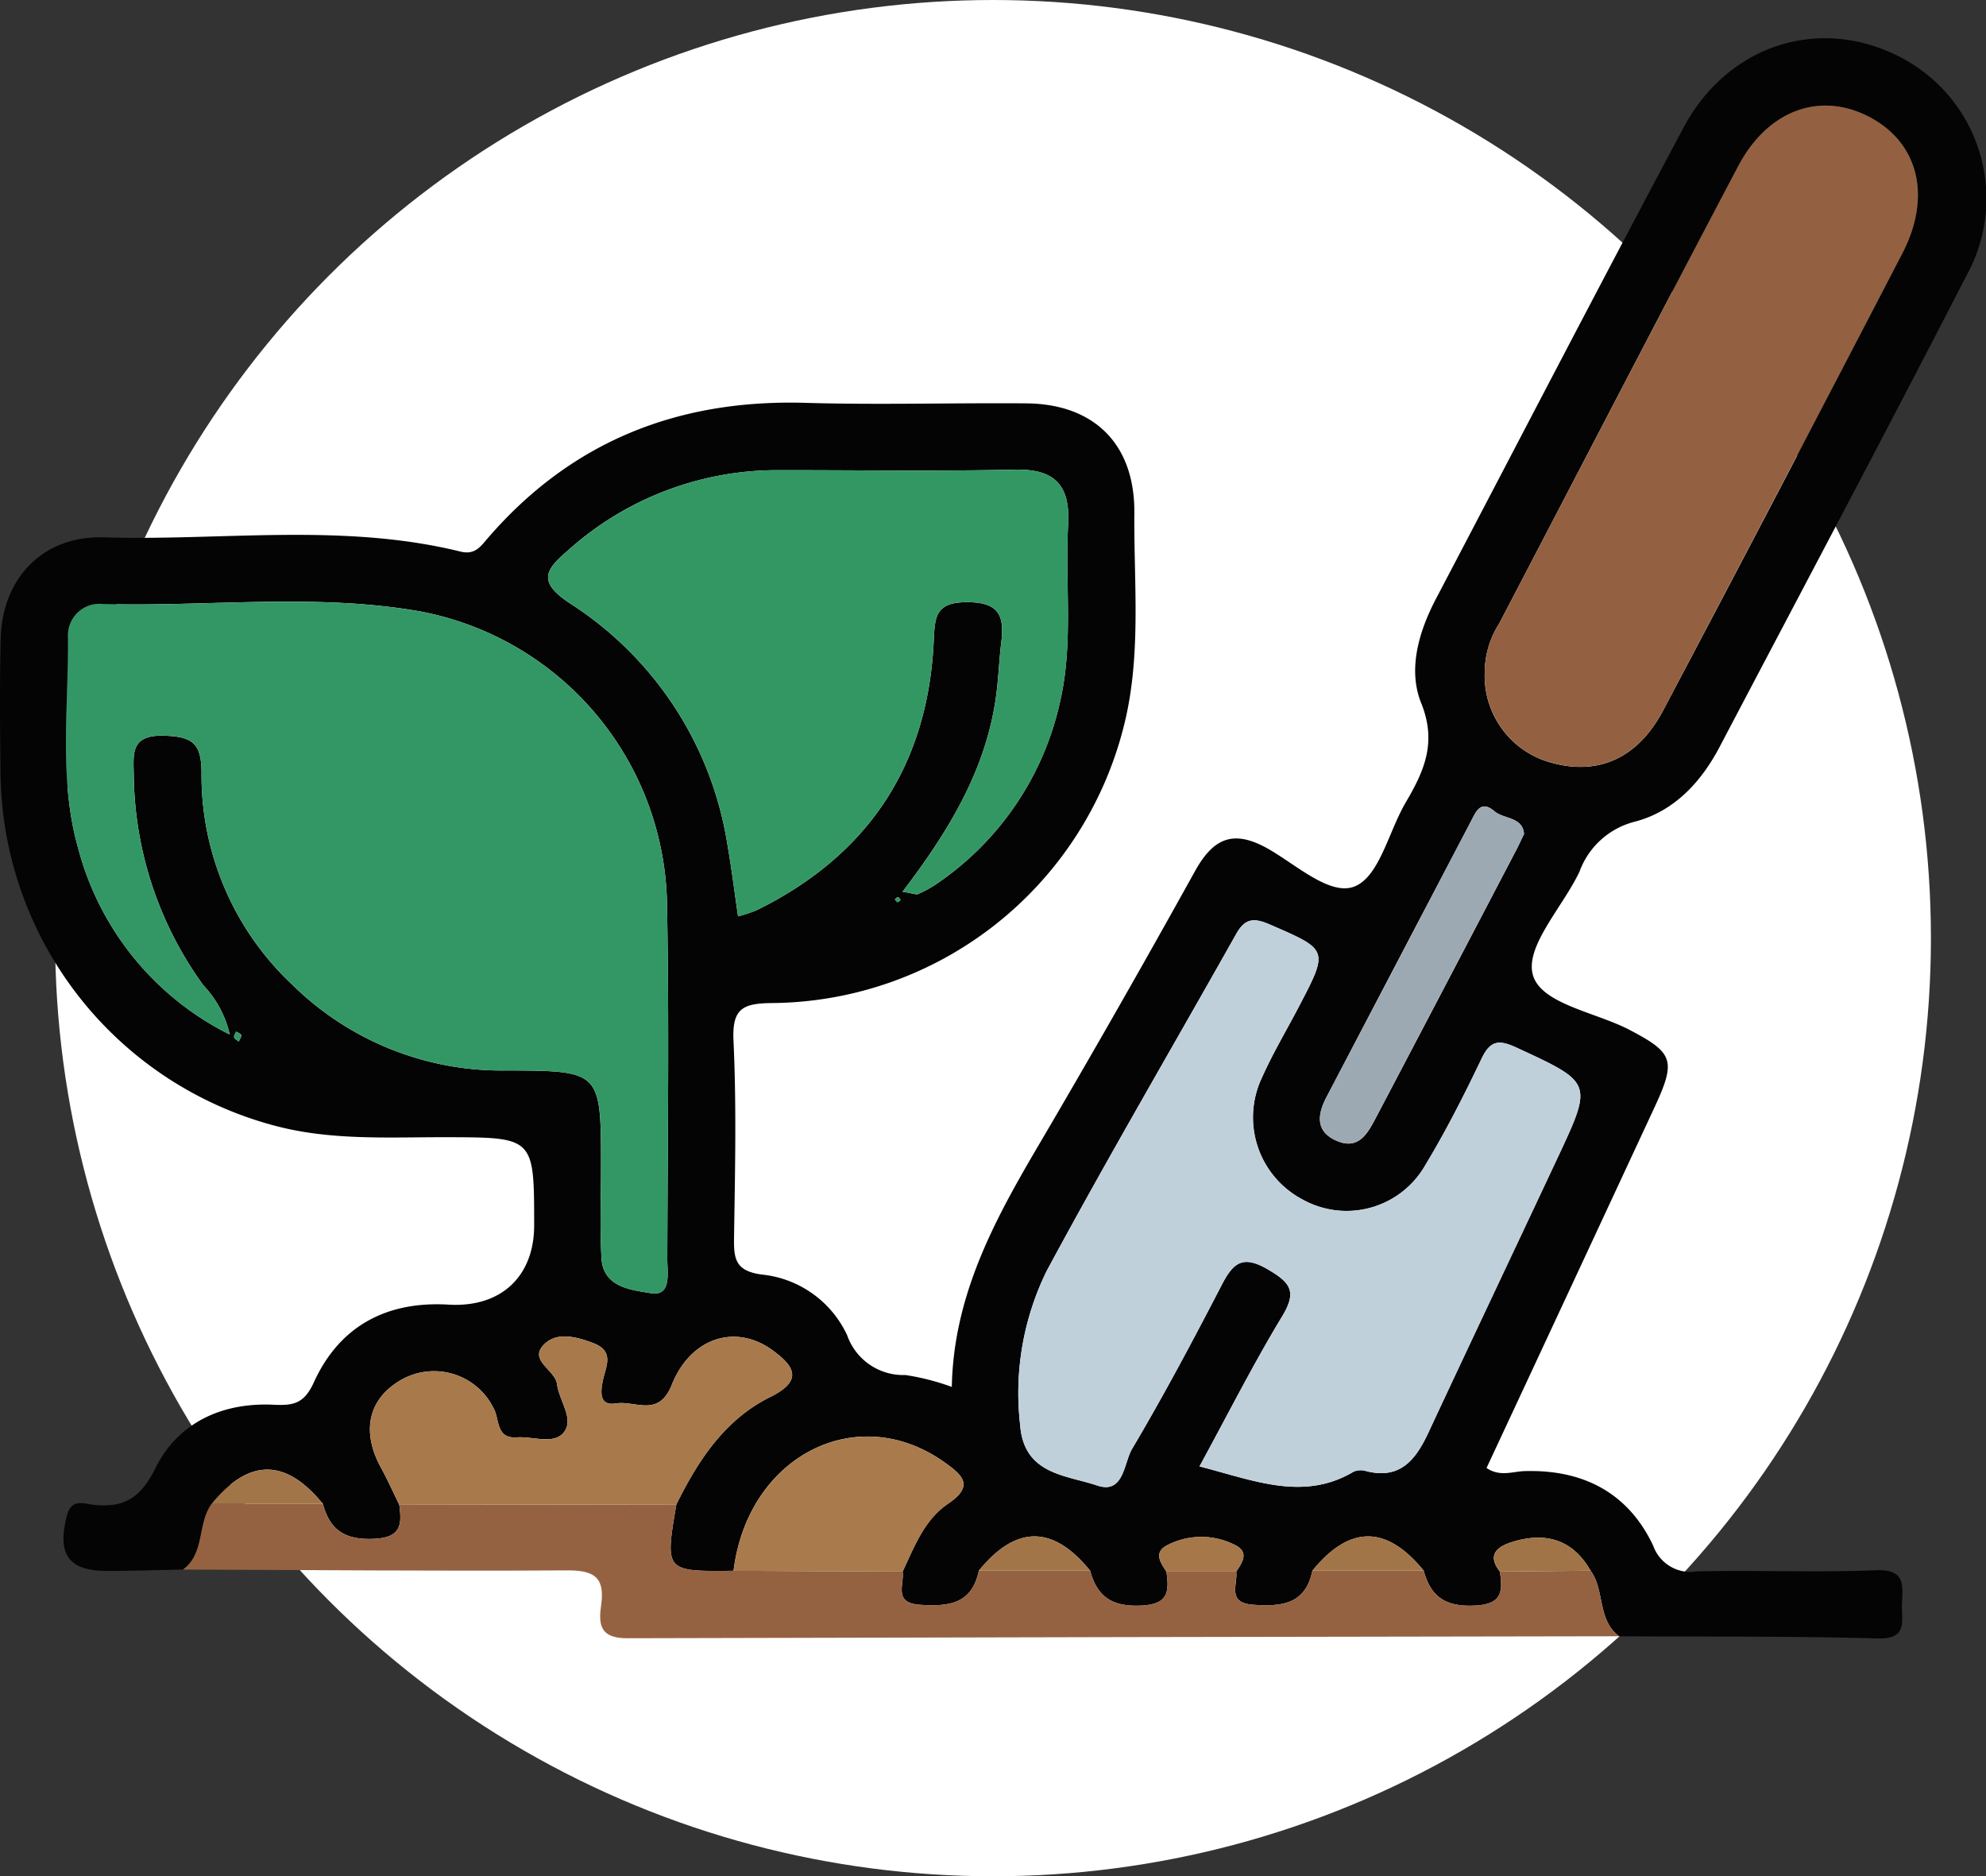 <svg xmlns="http://www.w3.org/2000/svg" xmlns:xlink="http://www.w3.org/1999/xlink" width="150.338" height="142" viewBox="0 0 150.338 142">
  <rect x="0" y="0" width="150.338" height="142" fill="#333333" stroke="none"/>
  <defs>
    <clipPath id="clip-path">
      <rect id="Rectángulo_350179" data-name="Rectángulo 350179" width="150.338" height="121.106" fill="none"/>
    </clipPath>
  </defs>
  <g id="Grupo_1018033" data-name="Grupo 1018033" transform="translate(-313.499 -4797)">
    <circle id="Elipse_5852" data-name="Elipse 5852" cx="71" cy="71" r="71" transform="translate(317.668 4797)" fill="#fff"/>
    <g id="Grupo_1017419" data-name="Grupo 1017419" transform="translate(313.499 4799.894)">
      <g id="Grupo_1017418" data-name="Grupo 1017418" clip-path="url(#clip-path)">
        <path id="Trazado_718392" data-name="Trazado 718392" d="M13.858,115.892c-1.892.038-3.783.1-5.675.107-3.01.014-3.868-1.244-3.125-4.166.342-1.349,1.292-.925,1.965-.849,2.335.265,3.6-.467,4.748-2.772,1.707-3.441,5.037-4.975,8.925-4.793,1.493.071,2.32-.061,3.063-1.695,1.938-4.26,5.507-6.16,10.2-5.881,3.942.234,6.476-2.11,6.476-6,0-6.667,0-6.655-6.6-6.671-4.305-.011-8.628.265-12.869-.827A27.912,27.912,0,0,1,.037,55.573C0,52.207-.029,48.839.049,45.475c.106-4.6,3.184-7.836,7.791-7.7,9.011.268,18.1-1.12,27.02,1.076,1.081.265,1.5-.359,2.057-1.007C43.253,30.5,51.328,27.315,60.956,27.594c5.571.162,11.151-.006,16.728.039,5.15.042,8.227,3.094,8.185,8.291-.045,5.452.565,10.95-.847,16.332a27.7,27.7,0,0,1-26.54,20.763c-2.258.021-3.074.394-2.957,2.866.232,4.933.116,9.886.042,14.829-.024,1.616.047,2.593,2.137,2.856a8.013,8.013,0,0,1,6.426,4.593,4.5,4.5,0,0,0,4.41,3.007,18.155,18.155,0,0,1,3.511.9c.128-6.777,3.11-12.4,6.378-17.964Q84.573,73.657,90.45,63.054c1.414-2.554,2.94-3.195,5.58-1.69,2.131,1.217,4.737,3.628,6.582,2.8,1.831-.816,2.513-4.129,3.785-6.3,1.394-2.376,2.4-4.538,1.183-7.557-1.018-2.529-.186-5.394,1.131-7.9C114.95,30.522,121.127,18.6,127.448,6.754c3.366-6.307,10.352-8.471,16.4-5.323a12.035,12.035,0,0,1,5.024,16.509c-6.142,11.939-12.446,23.8-18.692,35.68-1.423,2.707-3.474,4.907-6.443,5.677a6.023,6.023,0,0,0-4.17,3.776c-1.25,2.644-4.072,5.579-3.549,7.743.548,2.268,4.738,2.874,7.325,4.228,3.346,1.75,3.556,2.309,1.886,5.9q-6.345,13.644-12.7,27.262c1.025.69,1.966.263,2.878.236,4.415-.133,7.836,1.628,9.733,5.631a2.985,2.985,0,0,0,3.312,1.958c4.522-.1,9.052.095,13.569-.087,2.22-.089,2.019,1.13,1.956,2.53-.058,1.27.507,2.7-1.849,2.632-6.517-.181-13.04-.125-19.561-.162-1.669-1.241-1.07-3.47-2.161-4.962-1.35-2.379-3.415-2.944-5.891-2.19-1.065.324-2.028.913-.975,2.256.231,1.506.177,2.481-1.924,2.574-2.192.1-3.311-.67-3.845-2.643-2.818-3.459-5.6-3.459-8.424,0-.521,2.542-2.309,2.727-4.464,2.58-2.042-.138-1.177-1.523-1.3-2.512.476-.707,1-1.483-.116-2.023a5.6,5.6,0,0,0-5.055,0c-1.113.539-.59,1.316-.114,2.023.213,1.5.171,2.483-1.933,2.574-2.192.095-3.309-.671-3.844-2.643-2.818-3.459-5.6-3.459-8.424,0-.521,2.539-2.3,2.726-4.461,2.581-2.041-.136-1.17-1.528-1.309-2.511.891-1.891,1.642-3.93,3.447-5.144,2.011-1.354,1.083-2.167-.3-3.144-6.625-4.688-14.879-.44-15.944,8.226-5.2.06-5.2.06-4.33-5.023,1.654-3.343,3.673-6.435,7.118-8.137,2.54-1.254,1.784-2.362.129-3.554-2.758-1.987-6.159-.96-7.6,2.655-.994,2.493-2.781,1.152-4.206,1.391-1.294.217-1.181-.871-1.011-1.707.222-1.095.933-2.235-.742-2.866-1.236-.466-2.648-.838-3.606.021-1.41,1.263.749,1.975.889,3.112.152,1.22,1.286,2.587.539,3.594s-2.363.325-3.593.416c-1.594.116-1.292-1.394-1.751-2.2a5.026,5.026,0,0,0-6.982-2.16c-2.5,1.427-3.062,3.89-1.541,6.663.5.913.924,1.868,1.383,2.8.2,1.491.164,2.487-1.941,2.577-2.192.092-3.311-.671-3.844-2.645-2.819-3.46-5.6-3.46-8.424,0-1.1,1.491-.483,3.726-2.16,4.965M17.391,75.4a7.958,7.958,0,0,0-2-3.728A27.573,27.573,0,0,1,10.126,55.8c-.017-1.6-.3-3.087,2.282-3.015,2.155.061,2.844.566,2.848,2.814a21.729,21.729,0,0,0,6.879,16.041A22.559,22.559,0,0,0,38.37,78.12c7.126.03,7.124.036,7.126,7.279,0,2.311-.092,4.628.037,6.933.125,2.241,2.332,2.4,3.7,2.64,1.63.289,1.277-1.536,1.28-2.6.027-9.035.15-18.073-.027-27.105A22.93,22.93,0,0,0,31.721,43.363c-7.908-1.371-15.932-.33-23.9-.543a2.385,2.385,0,0,0-2.673,2.5c.049,5.339-.719,10.754.772,15.989A21.984,21.984,0,0,0,17.391,75.4M90.8,108.088c4.115,1.054,7.848,2.663,11.665.4a1.368,1.368,0,0,1,.932-.049c2.614.675,3.784-.882,4.74-2.932,3.234-6.932,6.516-13.842,9.765-20.768,2.684-5.72,2.655-5.682-3.106-8.347-1.308-.6-1.971-.573-2.638.823-1.312,2.739-2.688,5.463-4.259,8.059a6.859,6.859,0,0,1-9.323,2.6,7.023,7.023,0,0,1-3.057-9.2c.809-1.817,1.834-3.536,2.759-5.3,2.318-4.423,2.294-4.369-2.175-6.307-1.21-.524-1.867-.448-2.523.718-4.78,8.5-9.719,16.914-14.344,25.5a20.967,20.967,0,0,0-2.016,11.643c.272,3.779,3.458,3.8,5.828,4.6,2.031.69,2.016-1.7,2.644-2.762,2.4-4.057,4.621-8.227,6.79-12.416.855-1.65,1.567-2.3,3.478-1.183,1.7.995,2.248,1.659,1.107,3.543-2.216,3.661-4.15,7.492-6.267,11.373M68.324,64.595c.788.125,1.021.24,1.174.172a8.324,8.324,0,0,0,1.371-.749,22.482,22.482,0,0,0,9.358-13.727c1.052-4.466.38-9,.629-13.5.163-2.95-.993-4.209-4.028-4.142-5.99.131-11.984.034-17.976.04a23.712,23.712,0,0,0-15.827,6.047c-1.726,1.477-2.393,2.379.128,4.039a26.571,26.571,0,0,1,11.9,18.184c.318,1.793.538,3.6.817,5.5a12.11,12.11,0,0,0,1.407-.465c8.493-4.183,12.991-11.026,13.41-20.463.08-1.811.181-2.837,2.489-2.849,2.415-.015,2.871.992,2.623,3-.167,1.351-.211,2.717-.392,4.066-.748,5.578-3.563,10.225-7.087,14.848m44.07-16.549a6.812,6.812,0,0,0,5.179,6.816c3.45.917,6.421-.381,8.322-3.974q9.135-17.26,18.11-34.6c2.244-4.321,1.217-8.371-2.472-10.315-3.721-1.963-7.7-.563-9.956,3.717C125.5,21.2,119.514,32.76,113.484,44.3a6.885,6.885,0,0,0-1.09,3.747m2.974,12.168c-.109-1.3-1.517-1.1-2.239-1.712-1.061-.905-1.418.076-1.793.79q-5.467,10.418-10.921,20.843c-.752,1.429-.794,2.693.873,3.352,1.57.621,2.252-.62,2.848-1.754q5.332-10.134,10.636-20.284c.195-.371.365-.754.6-1.234m-97.3,15.721c.074-.173.212-.346.187-.49-.02-.109-.246-.183-.382-.272-.057.147-.186.311-.153.433s.222.219.347.328M68.177,65.207c-.068-.074-.131-.2-.2-.208s-.159.109-.238.171c.068.075.131.2.205.208s.158-.109.238-.171" transform="translate(0 0)" fill="#040404"/>
        <path id="Trazado_718393" data-name="Trazado 718393" d="M128.489,180.665c1.091,1.493.492,3.721,2.161,4.962q-37.541.053-75.083.15c-2.156.009-2.172-1.139-1.975-2.559.3-2.145-.643-2.59-2.635-2.577-9.672.06-19.345-.028-29.018-.063,1.677-1.239,1.064-3.473,2.16-4.965h8.424c.534,1.974,1.652,2.736,3.845,2.643,2.105-.089,2.14-1.084,1.941-2.576l20.974-.032c-.874,5.082-.874,5.082,4.331,5.022l12.794.063c.138.983-.732,2.374,1.309,2.511,2.156.145,3.94-.043,4.461-2.582H90.6c.534,1.973,1.651,2.738,3.844,2.643,2.1-.091,2.146-1.076,1.932-2.574h5.285c.125.989-.739,2.374,1.3,2.513,2.156.146,3.943-.039,4.464-2.581h8.424c.533,1.974,1.652,2.74,3.844,2.643,2.1-.093,2.155-1.068,1.924-2.574l6.866-.066" transform="translate(-8.081 -64.686)" fill="#956241"/>
        <path id="Trazado_718394" data-name="Trazado 718394" d="M20.3,100.269A21.982,21.982,0,0,1,8.831,86.177c-1.491-5.236-.723-10.65-.772-15.99a2.384,2.384,0,0,1,2.673-2.5c7.968.213,15.991-.827,23.9.543A22.931,22.931,0,0,1,53.4,90.133c.177,9.032.054,18.07.027,27.105,0,1.063.349,2.887-1.28,2.6-1.369-.242-3.575-.4-3.7-2.64-.129-2.3-.037-4.621-.037-6.932,0-7.243,0-7.25-7.125-7.279A22.557,22.557,0,0,1,25.046,96.5a21.725,21.725,0,0,1-6.878-16.04c-.005-2.249-.693-2.753-2.849-2.814-2.583-.072-2.3,1.416-2.282,3.015a27.567,27.567,0,0,0,5.269,15.877,7.965,7.965,0,0,1,1.995,3.727" transform="translate(-2.912 -24.865)" fill="#339765"/>
        <path id="Trazado_718395" data-name="Trazado 718395" d="M135.784,147.018c2.117-3.88,4.051-7.712,6.267-11.373,1.141-1.884.6-2.548-1.107-3.542-1.911-1.117-2.623-.467-3.478,1.183-2.17,4.189-4.388,8.358-6.79,12.415-.628,1.059-.613,3.451-2.644,2.762-2.371-.8-5.557-.826-5.828-4.605a20.967,20.967,0,0,1,2.016-11.643c4.626-8.582,9.565-17,14.345-25.5.656-1.167,1.313-1.243,2.523-.718,4.469,1.939,4.493,1.884,2.175,6.306-.925,1.765-1.951,3.484-2.759,5.3a7.025,7.025,0,0,0,3.057,9.2,6.859,6.859,0,0,0,9.323-2.6c1.571-2.6,2.947-5.321,4.259-8.061.668-1.4,1.331-1.427,2.638-.822,5.761,2.664,5.79,2.626,3.106,8.347-3.249,6.925-6.531,13.835-9.765,20.767-.956,2.049-2.126,3.607-4.74,2.932a1.361,1.361,0,0,0-.932.049c-3.817,2.26-7.55.651-11.665-.4" transform="translate(-44.98 -38.93)" fill="#c0d0db"/>
        <path id="Trazado_718396" data-name="Trazado 718396" d="M92.518,83.629c3.523-4.623,6.338-9.27,7.086-14.848.181-1.349.226-2.715.392-4.066.248-2.007-.208-3.012-2.624-3-2.307.013-2.408,1.039-2.489,2.849C94.464,74,89.966,80.847,81.474,85.03a12.07,12.07,0,0,1-1.407.465c-.279-1.9-.5-3.71-.817-5.5a26.573,26.573,0,0,0-11.9-18.184c-2.52-1.66-1.854-2.561-.128-4.039a23.721,23.721,0,0,1,15.828-6.047c5.992-.006,11.986.09,17.976-.04,3.035-.066,4.192,1.193,4.029,4.142-.249,4.5.423,9.038-.63,13.5a22.477,22.477,0,0,1-9.358,13.726,8.2,8.2,0,0,1-1.37.749c-.153.068-.387-.047-1.174-.172" transform="translate(-24.194 -19.035)" fill="#339764"/>
        <path id="Trazado_718397" data-name="Trazado 718397" d="M177.925,51.017a6.884,6.884,0,0,1,1.09-3.746c6.03-11.538,12.019-23.1,18.093-34.614,2.258-4.28,6.234-5.679,9.956-3.717,3.689,1.945,4.715,5.994,2.472,10.316q-9,17.331-18.11,34.6c-1.9,3.593-4.872,4.89-8.323,3.974a6.813,6.813,0,0,1-5.178-6.817" transform="translate(-65.531 -2.972)" fill="#936141"/>
        <path id="Trazado_718398" data-name="Trazado 718398" d="M67.532,168.255l-20.974.032c-.459-.935-.882-1.89-1.383-2.8-1.52-2.772-.963-5.235,1.541-6.662a5.025,5.025,0,0,1,6.982,2.16c.459.8.157,2.312,1.751,2.2,1.23-.09,2.842.6,3.593-.415s-.388-2.374-.539-3.594c-.141-1.136-2.3-1.849-.889-3.112.958-.858,2.37-.486,3.607-.02,1.675.632.964,1.772.742,2.866-.17.836-.283,1.924,1.011,1.707,1.425-.239,3.213,1.1,4.206-1.391,1.441-3.615,4.842-4.643,7.6-2.655,1.655,1.193,2.411,2.3-.129,3.554-3.445,1.7-5.464,4.794-7.118,8.137" transform="translate(-16.33 -57.293)" fill="#a8794b"/>
        <path id="Trazado_718399" data-name="Trazado 718399" d="M100.709,177.757,87.915,177.7c1.064-8.666,9.318-12.914,15.944-8.226,1.38.976,2.308,1.791.3,3.144-1.805,1.215-2.556,3.254-3.447,5.144" transform="translate(-32.383 -61.71)" fill="#a97a4b"/>
        <path id="Trazado_718400" data-name="Trazado 718400" d="M173.634,94.115c-.231.48-.4.863-.6,1.234q-5.313,10.145-10.637,20.284c-.6,1.133-1.278,2.375-2.848,1.755-1.667-.659-1.625-1.923-.873-3.352q5.48-10.412,10.921-20.843c.375-.714.731-1.7,1.793-.79.723.617,2.131.412,2.239,1.712" transform="translate(-58.265 -33.901)" fill="#9da9b2"/>
        <path id="Trazado_718401" data-name="Trazado 718401" d="M33.782,174.1H25.358c2.822-3.46,5.605-3.46,8.424,0" transform="translate(-9.34 -63.173)" fill="#a27548"/>
        <path id="Trazado_718402" data-name="Trazado 718402" d="M125.729,182.094H117.3c2.822-3.46,5.605-3.46,8.424,0" transform="translate(-43.208 -66.117)" fill="#a27548"/>
        <path id="Trazado_718403" data-name="Trazado 718403" d="M165.706,182.094h-8.424c2.822-3.46,5.605-3.46,8.424,0" transform="translate(-57.934 -66.117)" fill="#a27548"/>
        <path id="Trazado_718404" data-name="Trazado 718404" d="M186.353,182.152l-6.866.066c-1.052-1.344-.09-1.932.975-2.257,2.477-.754,4.541-.188,5.891,2.191" transform="translate(-65.945 -66.172)" fill="#a07447"/>
        <path id="Trazado_718405" data-name="Trazado 718405" d="M144.753,182.185h-5.286c-.474-.707-1-1.484.115-2.024a5.6,5.6,0,0,1,5.055,0c1.115.539.591,1.316.116,2.022" transform="translate(-51.17 -66.14)" fill="#a57749"/>
        <path id="Trazado_718406" data-name="Trazado 718406" d="M28.4,119.771c-.125-.11-.313-.2-.347-.328s.1-.287.153-.433c.135.089.362.162.382.272.025.143-.114.316-.187.489" transform="translate(-10.329 -43.836)" fill="#339765"/>
        <path id="Trazado_718407" data-name="Trazado 718407" d="M107.676,103.111c-.08.063-.164.177-.238.171s-.137-.134-.205-.208c.08-.062.164-.177.238-.171s.137.134.2.208" transform="translate(-39.498 -37.903)" fill="#339764"/>
      </g>
    </g>
  </g>
</svg>
